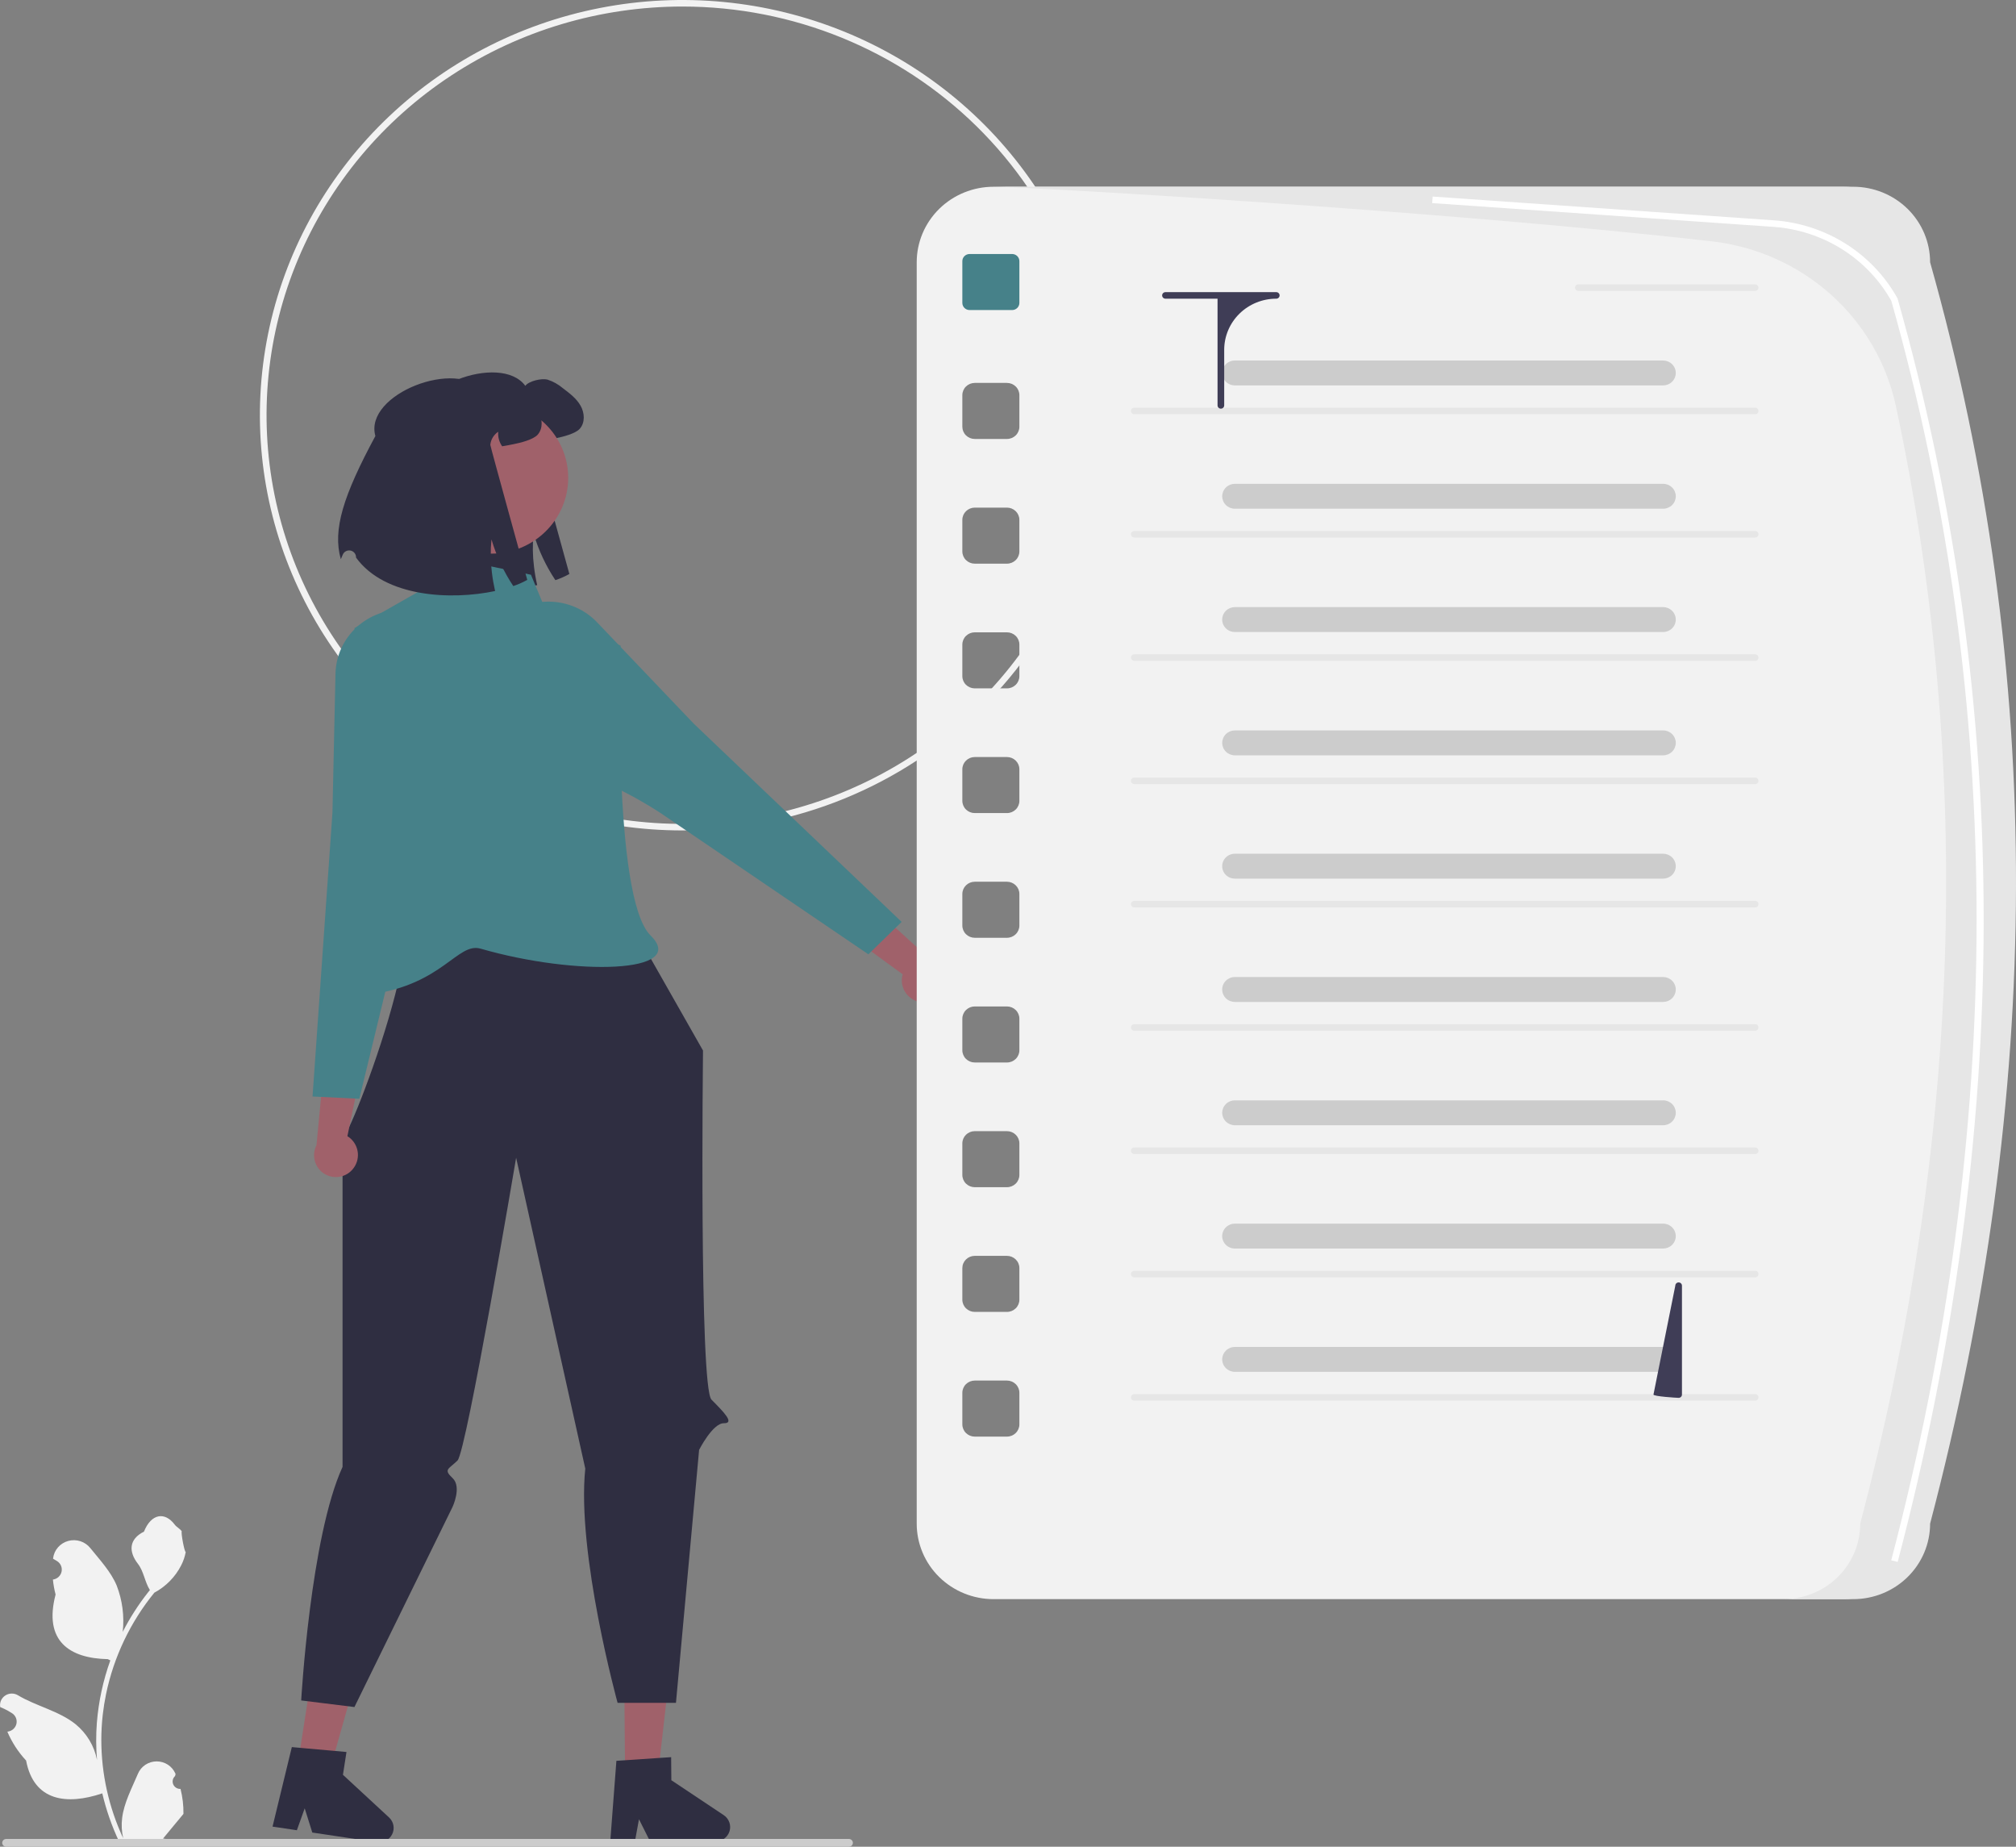 <svg width="523" height="479" viewBox="0 0 523 479" fill="none" xmlns="http://www.w3.org/2000/svg">
<rect x="0" y="0" width="523" height="479" fill="#808080" stroke="none"/>
<g clip-path="url(#clip0_90_446)">
<path d="M177.043 215.396C155.362 215.396 134.168 209.079 116.142 197.245C98.115 185.411 84.064 168.591 75.768 148.912C67.471 129.233 65.3 107.578 69.53 86.687C73.759 65.796 84.2 46.606 99.53 31.544C114.861 16.482 134.393 6.225 155.657 2.069C176.921 -2.086 198.962 0.047 218.992 8.198C239.023 16.349 256.143 30.153 268.188 47.864C280.233 65.575 286.662 86.397 286.662 107.698C286.629 136.251 275.07 163.626 254.519 183.816C233.969 204.006 206.106 215.363 177.043 215.396ZM177.043 1.696C155.704 1.696 134.844 7.913 117.101 19.561C99.358 31.208 85.529 47.763 77.362 67.133C69.196 86.502 67.06 107.815 71.223 128.378C75.386 148.94 85.662 167.828 100.751 182.652C115.84 197.477 135.065 207.573 155.994 211.663C176.923 215.753 198.617 213.654 218.332 205.631C238.047 197.608 254.897 184.021 266.753 166.589C278.608 149.157 284.936 128.663 284.936 107.698C284.936 79.584 273.569 52.622 253.335 32.743C233.101 12.864 205.658 1.696 177.043 1.696Z" fill="#F2F2F2"/>
<path d="M108.303 111.559C105.257 100.647 129.826 91.29 136.278 100.077C137.175 98.828 140.491 98.069 142.012 98.452C143.501 98.938 144.877 99.709 146.061 100.721C147.777 102.016 149.556 103.358 150.609 105.22C151.67 107.075 151.834 109.604 150.406 111.214C149.275 112.494 145.936 113.321 144.235 113.659C143.05 113.896 142.051 114.088 141.193 114.226C140.413 113.122 140.054 111.785 140.179 110.447C139.601 110.83 139.117 111.334 138.761 111.922C138.405 112.51 138.186 113.169 138.119 113.85C138.096 114.134 147.707 148.876 147.707 148.876C146.552 149.522 145.337 150.059 144.079 150.478C141.59 146.741 139.684 142.659 138.424 138.369C138.134 141.238 138.17 144.13 138.533 146.991C138.725 148.595 139.001 150.189 139.36 151.766C127.939 154.188 110.761 153.391 103.287 143.09L103.283 142.962C103.278 142.555 103.128 142.163 102.86 141.853C102.593 141.543 102.224 141.334 101.816 141.262C101.409 141.189 100.989 141.258 100.628 141.457C100.267 141.656 99.987 141.972 99.837 142.351C99.656 142.805 99.489 143.199 99.34 143.511C97.163 135.862 99.98 127.01 108.303 111.559Z" fill="#2F2E41"/>
<path d="M162.163 460.57L170.673 460.5L174.44 427.501L161.881 427.605L162.163 460.57Z" fill="#A0616A"/>
<path d="M187.753 470.804L174.162 461.747L174.111 455.765L171.188 455.957L162.129 456.57L159.908 456.716L158.296 477.861L164.68 477.804L165.768 471.875L168.73 477.774L185.648 477.635C186.459 477.628 187.247 477.367 187.896 476.889C188.545 476.411 189.022 475.742 189.257 474.98C189.492 474.217 189.473 473.401 189.202 472.65C188.932 471.898 188.424 471.252 187.753 470.804H187.753Z" fill="#2F2E41"/>
<path d="M77.313 457.31L85.726 458.567L94.772 426.572L82.354 424.718L77.313 457.31Z" fill="#A0616A"/>
<path d="M100.927 471.401L88.97 460.342L89.885 454.427L86.968 454.161L77.925 453.356L75.708 453.153L70.704 473.779L77.016 474.718L79.047 469.034L81.019 475.319L97.746 477.818C98.548 477.937 99.368 477.802 100.086 477.432C100.804 477.061 101.383 476.475 101.738 475.759C102.093 475.042 102.206 474.233 102.06 473.449C101.914 472.666 101.517 471.948 100.927 471.401H100.927Z" fill="#2F2E41"/>
<path d="M158.25 230.027L182.377 272.482C182.377 272.482 181.37 359.798 184.577 363.036C187.783 366.275 190.686 369.179 187.783 369.153C184.88 369.127 181.366 376.067 181.366 376.067L175.361 441.673H160.219C160.219 441.673 149.564 402.984 151.835 380.922L133.897 300.295C133.897 300.295 121.01 376.543 118.688 378.825C116.365 381.107 114.964 381.09 117.407 383.38C119.849 385.67 117.407 390.849 117.407 390.849L91.946 442.765L78.136 441.054C78.136 441.054 80.53 398.671 88.867 380.477V294.492C88.239 301.864 117.613 227.249 99.65 232.849C105.333 231.077 158.25 230.027 158.25 230.027Z" fill="#2F2E41"/>
<path d="M137.743 149.073L113.216 143.962L108.346 153.593L91.946 162.921C91.946 162.921 102.517 205.386 102.457 211.359C102.304 226.522 77.609 260.513 96.262 257.898C114.915 255.283 118.703 244.33 124.692 246.062C149.396 253.207 178.757 252.45 168.766 242.634C158.775 232.818 161.008 167.477 161.008 167.477L141.656 158.492L137.743 149.073Z" fill="#468189"/>
<path d="M91.482 303.289C92.468 302.135 92.956 300.648 92.843 299.145C92.729 297.643 92.024 296.243 90.876 295.243C90.639 295.044 90.386 294.864 90.12 294.705L94.221 274.932L84.74 269.357L82.103 297.041C81.52 298.179 81.336 299.474 81.581 300.725C81.826 301.976 82.485 303.113 83.456 303.957C84.582 304.916 86.049 305.397 87.536 305.294C89.022 305.19 90.406 304.511 91.383 303.405C91.416 303.367 91.45 303.328 91.482 303.289Z" fill="#A0616A"/>
<path d="M86.246 210.767L87.034 174.735C87.084 172.47 87.594 170.237 88.535 168.169C89.477 166.101 90.829 164.239 92.514 162.692C94.2 161.145 96.183 159.945 98.347 159.163C100.511 158.381 102.813 158.032 105.116 158.138C112.61 158.482 110.613 161.424 112.604 168.531C115.839 180.083 117.083 186.76 116.302 188.378C116.038 188.925 115.759 189.45 115.492 189.955C114.112 192.554 113.115 194.432 115.648 196.232C116.65 196.883 117.742 197.39 118.889 197.739C120.033 198.138 120.859 198.427 120.917 199.062C120.973 199.677 120.267 200.314 118.311 201.414C113.059 204.367 108.505 222.016 108.461 222.19L93.221 284.997L81.081 284.405L86.246 210.767Z" fill="#468189"/>
<path d="M239.006 259.997C237.488 259.784 236.114 258.998 235.176 257.806C234.239 256.614 233.812 255.109 233.986 253.612C234.027 253.308 234.093 253.008 234.183 252.715L217.687 240.693L220.951 230.322L241.737 249.192C242.945 249.655 243.962 250.499 244.631 251.591C245.299 252.682 245.581 253.96 245.432 255.226C245.341 255.945 245.106 256.64 244.741 257.27C244.376 257.9 243.888 258.453 243.306 258.898C242.723 259.343 242.057 259.671 241.346 259.863C240.634 260.055 239.891 260.108 239.159 260.018C239.108 260.011 239.057 260.004 239.006 259.997Z" fill="#A0616A"/>
<path d="M233.906 239.118L225.275 247.527L171.228 210.793C171.076 210.693 155.686 200.548 149.771 201.798C147.568 202.263 146.609 202.253 146.232 201.758C145.843 201.248 146.262 200.491 146.842 199.443C147.458 198.431 147.925 197.337 148.228 196.194C148.89 193.193 146.871 192.449 144.077 191.421C143.534 191.221 142.97 191.013 142.401 190.779C140.721 190.088 137.106 184.303 131.658 173.583C128.307 166.988 124.82 166.11 130.163 160.935C131.806 159.345 133.755 158.094 135.898 157.255C138.04 156.417 140.331 156.008 142.637 156.053C144.942 156.098 147.215 156.596 149.322 157.517C151.429 158.439 153.327 159.765 154.904 161.418L179.991 187.712L233.906 239.118Z" fill="#468189"/>
<path d="M127.395 143.601C138.446 143.601 147.405 134.799 147.405 123.941C147.405 113.084 138.446 104.282 127.395 104.282C116.343 104.282 107.384 113.084 107.384 123.941C107.384 134.799 116.343 143.601 127.395 143.601Z" fill="#A0616A"/>
<path d="M97.382 113.092C94.335 102.18 118.905 92.823 125.357 101.61C126.254 100.361 129.569 99.602 131.09 99.985C132.58 100.471 133.956 101.242 135.139 102.254C136.856 103.549 138.634 104.891 139.687 106.753C140.748 108.608 140.912 111.137 139.485 112.747C138.353 114.027 135.014 114.854 133.314 115.192C132.128 115.429 131.129 115.621 130.271 115.759C129.492 114.655 129.133 113.318 129.257 111.98C128.68 112.363 128.195 112.867 127.839 113.455C127.483 114.043 127.264 114.702 127.198 115.383C127.174 115.667 136.785 150.409 136.785 150.409C135.631 151.055 134.416 151.591 133.158 152.011C130.669 148.274 128.763 144.192 127.502 139.902C127.212 142.771 127.249 145.663 127.611 148.524C127.804 150.128 128.08 151.722 128.438 153.299C117.017 155.721 99.839 154.924 92.366 144.623L92.362 144.495C92.356 144.088 92.207 143.696 91.939 143.386C91.671 143.076 91.302 142.867 90.895 142.795C90.487 142.722 90.067 142.792 89.706 142.99C89.345 143.189 89.066 143.505 88.915 143.884C88.734 144.338 88.567 144.731 88.418 145.044C86.242 137.395 89.058 128.543 97.382 113.092Z" fill="#2F2E41"/>
<path d="M46.834 464.001C46.432 464.019 46.035 463.916 45.696 463.705C45.356 463.493 45.091 463.185 44.936 462.821C44.782 462.457 44.744 462.055 44.83 461.669C44.915 461.284 45.119 460.933 45.414 460.665L45.548 460.141C45.53 460.099 45.513 460.057 45.495 460.015C45.091 459.077 44.413 458.278 43.548 457.717C42.683 457.156 41.668 456.859 40.631 456.862C39.595 456.866 38.582 457.171 37.721 457.738C36.86 458.305 36.189 459.11 35.792 460.051C34.205 463.806 32.184 467.568 31.687 471.538C31.468 473.293 31.56 475.072 31.96 476.796C28.233 468.808 26.297 460.126 26.285 451.338C26.284 449.133 26.409 446.929 26.658 444.738C26.865 442.941 27.151 441.158 27.517 439.387C29.515 429.778 33.804 420.771 40.033 413.107C43.047 411.491 45.485 409.006 47.018 405.987C47.573 404.901 47.966 403.743 48.183 402.547C47.843 402.591 46.901 397.503 47.157 397.19C46.684 396.484 45.835 396.133 45.318 395.443C42.743 392.014 39.197 392.613 37.346 397.273C33.39 399.234 33.352 402.486 35.779 405.614C37.323 407.604 37.535 410.297 38.89 412.428C38.75 412.603 38.605 412.773 38.466 412.948C35.918 416.167 33.698 419.623 31.836 423.267C32.289 419.185 31.749 415.055 30.26 411.218C28.751 407.641 25.922 404.629 23.432 401.537C22.773 400.707 21.878 400.087 20.861 399.756C19.844 399.425 18.749 399.397 17.716 399.677C16.683 399.957 15.758 400.531 15.057 401.328C14.356 402.125 13.911 403.107 13.778 404.152C13.773 404.198 13.768 404.243 13.764 404.289C14.133 404.494 14.496 404.712 14.85 404.942C15.295 405.234 15.64 405.651 15.839 406.139C16.039 406.627 16.084 407.163 15.968 407.677C15.852 408.19 15.581 408.657 15.191 409.017C14.8 409.377 14.308 409.612 13.779 409.692L13.725 409.7C13.856 411.01 14.089 412.308 14.421 413.584C11.226 425.724 18.124 430.145 27.974 430.344C28.191 430.453 28.403 430.563 28.621 430.667C26.75 435.874 25.577 441.298 25.131 446.803C24.878 450.05 24.893 453.313 25.175 456.558L25.159 456.443C24.445 452.834 22.486 449.578 19.612 447.225C15.343 443.779 9.312 442.511 4.707 439.742C4.217 439.433 3.648 439.268 3.066 439.267C2.485 439.265 1.915 439.427 1.424 439.734C0.933 440.04 0.541 440.478 0.296 440.996C0.05 441.514 -0.041 442.09 0.036 442.656L0.055 442.777C0.741 443.052 1.41 443.368 2.056 443.725C2.426 443.93 2.788 444.147 3.142 444.378C3.588 444.67 3.932 445.087 4.132 445.575C4.331 446.063 4.376 446.599 4.26 447.113C4.145 447.626 3.874 448.093 3.483 448.453C3.092 448.813 2.6 449.048 2.071 449.128L2.017 449.136C1.978 449.142 1.944 449.147 1.906 449.153C3.079 451.904 4.725 454.437 6.772 456.64C8.77 467.238 17.351 468.243 26.53 465.157H26.536C27.543 469.457 29.002 473.642 30.89 477.645H46.444C46.499 477.475 46.55 477.3 46.6 477.13C45.16 477.219 43.715 477.135 42.296 476.878C43.45 475.487 44.604 474.085 45.758 472.694C45.784 472.668 45.808 472.64 45.831 472.612C46.416 471.9 47.007 471.193 47.592 470.481L47.593 470.48C47.624 468.297 47.369 466.12 46.834 464.001L46.834 464.001Z" fill="#F2F2F2"/>
<path d="M0.576 477.991C0.576 478.123 0.602 478.255 0.654 478.377C0.705 478.5 0.781 478.612 0.876 478.705C0.972 478.799 1.085 478.873 1.21 478.924C1.335 478.975 1.468 479 1.603 479H220.229C220.502 479 220.763 478.894 220.956 478.704C221.148 478.515 221.257 478.258 221.257 477.991C221.257 477.723 221.148 477.466 220.956 477.277C220.763 477.088 220.502 476.982 220.229 476.982H1.603C1.468 476.981 1.335 477.007 1.21 477.058C1.085 477.108 0.972 477.183 0.876 477.276C0.781 477.37 0.705 477.482 0.654 477.604C0.602 477.727 0.576 477.858 0.576 477.991Z" fill="#CCCCCC"/>
<path d="M478.306 48.439H257.752C255.134 48.439 252.542 48.946 250.124 49.93C247.705 50.914 245.507 52.357 243.656 54.175C241.805 55.994 240.337 58.153 239.335 60.529C238.333 62.906 237.818 65.452 237.818 68.024V395.195C237.817 400.39 239.918 405.371 243.656 409.044C247.395 412.717 252.465 414.781 257.752 414.781H478.306C483.593 414.781 488.663 412.717 492.402 409.044C496.14 405.371 498.241 400.39 498.241 395.195C527.498 284.009 528.398 174.887 498.241 68.024C498.241 62.83 496.14 57.848 492.402 54.175C488.663 50.502 483.593 48.439 478.306 48.439ZM264.452 369.452C264.452 370.293 264.112 371.099 263.506 371.694C262.901 372.288 262.08 372.623 261.224 372.623H252.882C252.026 372.623 251.205 372.288 250.6 371.694C249.995 371.099 249.655 370.293 249.655 369.452V361.256C249.655 360.415 249.995 359.608 250.6 359.014C251.205 358.419 252.026 358.085 252.882 358.085H261.224C262.08 358.085 262.901 358.419 263.506 359.014C264.112 359.608 264.452 360.415 264.452 361.256V369.452ZM264.452 337.106C264.452 337.947 264.112 338.754 263.506 339.348C262.901 339.943 262.08 340.277 261.224 340.277H252.882C252.026 340.277 251.205 339.943 250.6 339.348C249.995 338.754 249.655 337.947 249.655 337.106V328.91C249.655 328.494 249.738 328.082 249.901 327.697C250.063 327.312 250.301 326.963 250.6 326.668C250.9 326.374 251.256 326.14 251.647 325.981C252.039 325.822 252.458 325.739 252.882 325.739H261.224C261.648 325.739 262.068 325.822 262.459 325.981C262.851 326.14 263.207 326.374 263.506 326.668C263.806 326.963 264.044 327.312 264.206 327.697C264.368 328.082 264.452 328.494 264.452 328.91V337.106ZM264.452 304.76C264.452 305.601 264.112 306.408 263.506 307.003C262.901 307.597 262.08 307.931 261.224 307.931H252.882C252.026 307.931 251.205 307.597 250.6 307.003C249.995 306.408 249.655 305.601 249.655 304.76V296.565C249.655 295.724 249.995 294.917 250.6 294.322C251.205 293.728 252.026 293.394 252.882 293.394H261.224C262.08 293.394 262.901 293.728 263.506 294.322C264.112 294.917 264.452 295.724 264.452 296.565V304.76ZM264.452 272.415C264.452 273.256 264.112 274.062 263.506 274.657C262.901 275.251 262.08 275.585 261.224 275.585H252.882C252.026 275.585 251.205 275.251 250.6 274.657C249.995 274.062 249.655 273.256 249.655 272.415V264.219C249.655 263.378 249.995 262.571 250.6 261.977C251.205 261.382 252.026 261.048 252.882 261.048H261.224C262.08 261.048 262.901 261.382 263.506 261.977C264.112 262.571 264.452 263.378 264.452 264.219V272.415ZM264.452 240.069C264.452 240.91 264.112 241.717 263.506 242.311C262.901 242.906 262.08 243.24 261.224 243.24H252.882C252.026 243.24 251.205 242.906 250.6 242.311C249.995 241.717 249.655 240.91 249.655 240.069V231.873C249.655 231.032 249.995 230.226 250.6 229.631C251.205 229.037 252.026 228.702 252.882 228.702H261.224C262.08 228.702 262.901 229.037 263.506 229.631C264.112 230.226 264.452 231.032 264.452 231.873V240.069ZM264.452 207.723C264.452 208.564 264.112 209.371 263.506 209.965C262.901 210.56 262.08 210.894 261.224 210.894H252.882C252.026 210.894 251.205 210.56 250.6 209.965C249.995 209.371 249.655 208.564 249.655 207.723V199.528C249.655 198.687 249.995 197.88 250.6 197.285C251.205 196.691 252.026 196.357 252.882 196.357H261.224C262.08 196.357 262.901 196.691 263.506 197.285C264.112 197.88 264.452 198.687 264.452 199.528V207.723ZM264.452 175.378C264.452 176.219 264.112 177.025 263.506 177.62C262.901 178.214 262.08 178.549 261.224 178.549H252.882C252.026 178.549 251.205 178.214 250.6 177.62C249.995 177.025 249.655 176.219 249.655 175.378V167.182C249.655 166.341 249.995 165.534 250.6 164.94C251.205 164.345 252.026 164.011 252.882 164.011H261.224C262.08 164.011 262.901 164.345 263.506 164.94C264.112 165.534 264.452 166.341 264.452 167.182V175.378ZM264.452 143.032C264.452 143.873 264.112 144.68 263.506 145.274C262.901 145.869 262.08 146.203 261.224 146.203H252.882C252.026 146.203 251.205 145.869 250.6 145.274C249.995 144.68 249.655 143.873 249.655 143.032V134.836C249.655 133.995 249.995 133.189 250.6 132.594C251.205 132 252.026 131.665 252.882 131.665H261.224C262.08 131.665 262.901 132 263.506 132.594C264.112 133.189 264.452 133.995 264.452 134.836V143.032ZM264.452 110.686C264.452 111.527 264.112 112.334 263.506 112.928C262.901 113.523 262.08 113.857 261.224 113.857H252.882C252.026 113.857 251.205 113.523 250.6 112.928C249.995 112.334 249.655 111.527 249.655 110.686V102.491C249.655 101.65 249.995 100.843 250.6 100.248C251.205 99.654 252.026 99.32 252.882 99.32H261.224C262.08 99.32 262.901 99.654 263.506 100.248C264.112 100.843 264.452 101.65 264.452 102.491V110.686Z" fill="#F2F2F2"/>
<path d="M262.569 65.884H251.538C250.498 65.884 249.655 66.712 249.655 67.733V78.572C249.655 79.593 250.498 80.421 251.538 80.421H262.569C263.609 80.421 264.452 79.593 264.452 78.572V67.733C264.452 66.712 263.609 65.884 262.569 65.884Z" fill="#468189"/>
<path d="M455.33 107.436H294.255C294.026 107.436 293.806 107.347 293.645 107.188C293.483 107.029 293.392 106.813 293.392 106.588C293.392 106.363 293.483 106.148 293.645 105.989C293.806 105.83 294.026 105.74 294.255 105.74H455.33C455.559 105.74 455.779 105.83 455.94 105.989C456.102 106.148 456.193 106.363 456.193 106.588C456.193 106.813 456.102 107.029 455.94 107.188C455.779 107.347 455.559 107.436 455.33 107.436Z" fill="#E6E6E6"/>
<path d="M455.33 75.454H409.46C409.231 75.454 409.011 75.365 408.85 75.206C408.688 75.047 408.597 74.831 408.597 74.606C408.597 74.381 408.688 74.165 408.85 74.006C409.011 73.847 409.231 73.758 409.46 73.758H455.33C455.559 73.758 455.779 73.847 455.94 74.006C456.102 74.165 456.193 74.381 456.193 74.606C456.193 74.831 456.102 75.047 455.94 75.206C455.779 75.365 455.559 75.454 455.33 75.454Z" fill="#E6E6E6"/>
<path d="M455.33 139.419H294.255C294.026 139.419 293.806 139.329 293.645 139.17C293.483 139.011 293.392 138.796 293.392 138.571C293.392 138.346 293.483 138.13 293.645 137.971C293.806 137.812 294.026 137.723 294.255 137.723H455.33C455.559 137.723 455.779 137.812 455.94 137.971C456.102 138.13 456.193 138.346 456.193 138.571C456.193 138.796 456.102 139.011 455.94 139.17C455.779 139.329 455.559 139.419 455.33 139.419Z" fill="#E6E6E6"/>
<path d="M455.33 171.401H294.255C294.026 171.401 293.806 171.312 293.645 171.152C293.483 170.993 293.392 170.778 293.392 170.553C293.392 170.328 293.483 170.112 293.645 169.953C293.806 169.794 294.026 169.705 294.255 169.705H455.33C455.559 169.705 455.779 169.794 455.94 169.953C456.102 170.112 456.193 170.328 456.193 170.553C456.193 170.778 456.102 170.993 455.94 171.152C455.779 171.312 455.559 171.401 455.33 171.401Z" fill="#E6E6E6"/>
<path d="M455.33 203.383H294.255C294.026 203.383 293.806 203.294 293.645 203.135C293.483 202.976 293.392 202.76 293.392 202.535C293.392 202.31 293.483 202.095 293.645 201.936C293.806 201.777 294.026 201.687 294.255 201.687H455.33C455.559 201.687 455.779 201.777 455.94 201.936C456.102 202.095 456.193 202.31 456.193 202.535C456.193 202.76 456.102 202.976 455.94 203.135C455.779 203.294 455.559 203.383 455.33 203.383Z" fill="#E6E6E6"/>
<path d="M455.33 235.365H294.255C294.026 235.365 293.806 235.276 293.645 235.117C293.483 234.958 293.392 234.742 293.392 234.517C293.392 234.293 293.483 234.077 293.645 233.918C293.806 233.759 294.026 233.669 294.255 233.669H455.33C455.559 233.669 455.779 233.759 455.94 233.918C456.102 234.077 456.193 234.293 456.193 234.517C456.193 234.742 456.102 234.958 455.94 235.117C455.779 235.276 455.559 235.365 455.33 235.365Z" fill="#E6E6E6"/>
<path d="M455.33 267.347H294.255C294.026 267.347 293.806 267.258 293.645 267.099C293.483 266.94 293.392 266.724 293.392 266.499C293.392 266.274 293.483 266.059 293.645 265.9C293.806 265.741 294.026 265.651 294.255 265.651H455.33C455.559 265.651 455.779 265.741 455.94 265.9C456.102 266.059 456.193 266.274 456.193 266.499C456.193 266.724 456.102 266.94 455.94 267.099C455.779 267.258 455.559 267.347 455.33 267.347Z" fill="#E6E6E6"/>
<path d="M455.33 299.33H294.255C294.026 299.33 293.806 299.241 293.645 299.082C293.483 298.923 293.392 298.707 293.392 298.482C293.392 298.257 293.483 298.041 293.645 297.882C293.806 297.723 294.026 297.634 294.255 297.634H455.33C455.559 297.634 455.779 297.723 455.94 297.882C456.102 298.041 456.193 298.257 456.193 298.482C456.193 298.707 456.102 298.923 455.94 299.082C455.779 299.241 455.559 299.33 455.33 299.33Z" fill="#E6E6E6"/>
<path d="M455.33 331.312H294.255C294.026 331.312 293.806 331.223 293.645 331.064C293.483 330.905 293.392 330.689 293.392 330.464C293.392 330.239 293.483 330.023 293.645 329.864C293.806 329.705 294.026 329.616 294.255 329.616H455.33C455.559 329.616 455.779 329.705 455.94 329.864C456.102 330.023 456.193 330.239 456.193 330.464C456.193 330.689 456.102 330.905 455.94 331.064C455.779 331.223 455.559 331.312 455.33 331.312Z" fill="#E6E6E6"/>
<path d="M455.33 363.295H294.255C294.026 363.295 293.806 363.205 293.645 363.046C293.483 362.887 293.392 362.672 293.392 362.447C293.392 362.222 293.483 362.006 293.645 361.847C293.806 361.688 294.026 361.599 294.255 361.599H455.33C455.559 361.599 455.779 361.688 455.94 361.847C456.102 362.006 456.193 362.222 456.193 362.447C456.193 362.672 456.102 362.887 455.94 363.046C455.779 363.205 455.559 363.295 455.33 363.295Z" fill="#E6E6E6"/>
<path d="M431.45 99.97H320.363C319.93 99.971 319.502 99.888 319.102 99.726C318.702 99.564 318.339 99.326 318.033 99.025C317.726 98.725 317.484 98.368 317.318 97.976C317.152 97.583 317.067 97.162 317.067 96.738C317.067 96.313 317.152 95.892 317.318 95.499C317.484 95.107 317.726 94.75 318.033 94.45C318.339 94.15 318.702 93.912 319.102 93.749C319.502 93.587 319.93 93.504 320.363 93.505H431.45C432.322 93.506 433.158 93.847 433.774 94.454C434.39 95.06 434.735 95.881 434.735 96.738C434.735 97.594 434.39 98.415 433.774 99.022C433.158 99.628 432.322 99.969 431.45 99.97Z" fill="#CCCCCC"/>
<path d="M431.45 131.952H320.363C319.49 131.952 318.653 131.612 318.036 131.006C317.419 130.399 317.072 129.577 317.072 128.72C317.072 127.862 317.419 127.04 318.036 126.434C318.653 125.828 319.49 125.487 320.363 125.487H431.45C432.323 125.487 433.16 125.828 433.777 126.434C434.394 127.04 434.741 127.862 434.741 128.72C434.741 129.577 434.394 130.399 433.777 131.006C433.16 131.612 432.323 131.952 431.45 131.952Z" fill="#CCCCCC"/>
<path d="M431.45 163.935H320.363C319.93 163.935 319.502 163.852 319.102 163.69C318.702 163.528 318.339 163.29 318.033 162.99C317.726 162.689 317.484 162.333 317.318 161.94C317.152 161.548 317.067 161.127 317.067 160.702C317.067 160.277 317.152 159.856 317.318 159.464C317.484 159.071 317.726 158.714 318.033 158.414C318.339 158.114 318.702 157.876 319.102 157.714C319.502 157.552 319.93 157.469 320.363 157.469H431.45C432.322 157.471 433.158 157.812 433.774 158.418C434.39 159.024 434.735 159.845 434.735 160.702C434.735 161.558 434.39 162.38 433.774 162.986C433.158 163.592 432.322 163.933 431.45 163.935Z" fill="#CCCCCC"/>
<path d="M431.45 195.917H320.363C319.49 195.917 318.653 195.576 318.036 194.97C317.419 194.364 317.072 193.541 317.072 192.684C317.072 191.827 317.419 191.004 318.036 190.398C318.653 189.792 319.49 189.451 320.363 189.451H431.45C432.323 189.451 433.16 189.792 433.777 190.398C434.394 191.004 434.741 191.827 434.741 192.684C434.741 193.541 434.394 194.364 433.777 194.97C433.16 195.576 432.323 195.917 431.45 195.917Z" fill="#CCCCCC"/>
<path d="M431.45 227.899H320.363C319.93 227.9 319.502 227.817 319.102 227.654C318.702 227.492 318.339 227.254 318.033 226.954C317.726 226.654 317.484 226.297 317.318 225.905C317.152 225.512 317.067 225.091 317.067 224.666C317.067 224.241 317.152 223.821 317.318 223.428C317.484 223.035 317.726 222.679 318.033 222.379C318.339 222.078 318.702 221.84 319.102 221.678C319.502 221.516 319.93 221.433 320.363 221.434H431.45C432.322 221.435 433.158 221.776 433.774 222.382C434.39 222.988 434.735 223.81 434.735 224.666C434.735 225.523 434.39 226.344 433.774 226.95C433.158 227.556 432.322 227.898 431.45 227.899Z" fill="#CCCCCC"/>
<path d="M431.45 259.881H320.363C319.93 259.882 319.502 259.799 319.102 259.637C318.702 259.475 318.339 259.237 318.033 258.936C317.726 258.636 317.484 258.28 317.318 257.887C317.152 257.494 317.067 257.074 317.067 256.649C317.067 256.224 317.152 255.803 317.318 255.41C317.484 255.018 317.726 254.661 318.033 254.361C318.339 254.061 318.702 253.823 319.102 253.661C319.502 253.498 319.93 253.415 320.363 253.416H431.45C432.322 253.417 433.158 253.759 433.774 254.365C434.39 254.971 434.735 255.792 434.735 256.649C434.735 257.505 434.39 258.327 433.774 258.933C433.158 259.539 432.322 259.88 431.45 259.881Z" fill="#CCCCCC"/>
<path d="M431.45 291.864H320.363C319.49 291.864 318.653 291.523 318.036 290.917C317.419 290.31 317.072 289.488 317.072 288.631C317.072 287.774 317.419 286.951 318.036 286.345C318.653 285.739 319.49 285.398 320.363 285.398H431.45C432.323 285.398 433.16 285.739 433.777 286.345C434.394 286.951 434.741 287.774 434.741 288.631C434.741 289.488 434.394 290.31 433.777 290.917C433.16 291.523 432.323 291.864 431.45 291.864Z" fill="#CCCCCC"/>
<path d="M431.45 323.846H320.363C319.93 323.846 319.502 323.763 319.102 323.601C318.702 323.439 318.339 323.201 318.033 322.901C317.726 322.6 317.484 322.244 317.318 321.851C317.152 321.459 317.067 321.038 317.067 320.613C317.067 320.188 317.152 319.767 317.318 319.375C317.484 318.982 317.726 318.626 318.033 318.325C318.339 318.025 318.702 317.787 319.102 317.625C319.502 317.463 319.93 317.38 320.363 317.38H431.45C432.322 317.382 433.158 317.723 433.774 318.329C434.39 318.935 434.735 319.757 434.735 320.613C434.735 321.469 434.39 322.291 433.774 322.897C433.158 323.503 432.322 323.844 431.45 323.846Z" fill="#CCCCCC"/>
<path d="M431.45 355.828H320.363C319.931 355.828 319.503 355.744 319.104 355.582C318.704 355.419 318.342 355.181 318.036 354.881C317.731 354.581 317.488 354.225 317.323 353.832C317.157 353.44 317.072 353.02 317.072 352.595C317.072 352.171 317.157 351.75 317.323 351.358C317.488 350.966 317.731 350.61 318.036 350.309C318.342 350.009 318.704 349.771 319.104 349.609C319.503 349.446 319.931 349.363 320.363 349.363H431.45C432.323 349.363 433.16 349.703 433.777 350.309C434.394 350.916 434.741 351.738 434.741 352.595C434.741 353.453 434.394 354.275 433.777 354.881C433.16 355.487 432.323 355.828 431.45 355.828Z" fill="#CCCCCC"/>
<path d="M331.098 75.776H302.35C302.121 75.776 301.901 75.865 301.739 76.024C301.577 76.183 301.487 76.399 301.487 76.624C301.487 76.849 301.577 77.064 301.739 77.223C301.901 77.382 302.121 77.472 302.35 77.472H315.861V105.149C315.861 105.374 315.952 105.589 316.114 105.749C316.275 105.908 316.495 105.997 316.724 105.997C316.953 105.997 317.172 105.908 317.334 105.749C317.496 105.589 317.587 105.374 317.587 105.149V90.746C317.587 87.225 319.01 83.849 321.544 81.36C324.078 78.87 327.515 77.472 331.098 77.472C331.327 77.472 331.547 77.382 331.708 77.223C331.87 77.064 331.961 76.849 331.961 76.624C331.961 76.399 331.87 76.183 331.708 76.024C331.547 75.865 331.327 75.776 331.098 75.776Z" fill="#3F3D56"/>
<path d="M435.478 362.568C435.001 362.568 428.95 362.188 428.95 361.72L434.615 333.475C434.615 333.251 434.706 333.035 434.867 332.876C435.029 332.717 435.249 332.627 435.478 332.627C435.707 332.627 435.926 332.717 436.088 332.876C436.25 333.035 436.341 333.251 436.341 333.475V361.72C436.341 361.945 436.25 362.161 436.088 362.32C435.926 362.479 435.707 362.568 435.478 362.568Z" fill="#3F3D56"/>
<path d="M500.718 68.024C500.718 62.83 498.618 57.848 494.879 54.175C491.141 50.502 486.07 48.439 480.783 48.439H257.67C266.691 48.439 375.085 54.701 444.141 62.606C455.654 63.923 466.455 68.761 475.017 76.437C483.579 84.113 489.469 94.238 491.854 105.382C512.157 200.284 508.449 296.934 482.592 395.195C482.592 400.39 480.492 405.371 476.753 409.044C473.015 412.717 467.944 414.781 462.657 414.781H480.783C486.07 414.781 491.141 412.717 494.879 409.044C498.618 405.371 500.718 400.39 500.718 395.195C529.976 284.009 530.875 174.887 500.718 68.024Z" fill="#E6E6E6"/>
<path d="M492.304 405.117L490.633 404.693C520.147 292.529 520.157 182.634 490.664 78.056C487.594 72.588 483.177 67.963 477.818 64.605C472.458 61.247 466.327 59.263 459.986 58.835L371.544 52.677L371.666 50.985L460.108 57.143C466.754 57.592 473.178 59.676 478.791 63.203C484.403 66.729 489.022 71.585 492.225 77.324L492.3 77.507C507.212 130.322 514.719 184.89 514.612 239.699C514.501 293.631 506.995 349.286 492.304 405.117Z" fill="white"/>
</g>
<defs>
<clipPath id="clip0_90_446">
<rect width="523" height="479" fill="white"/>
</clipPath>
</defs>
</svg>
